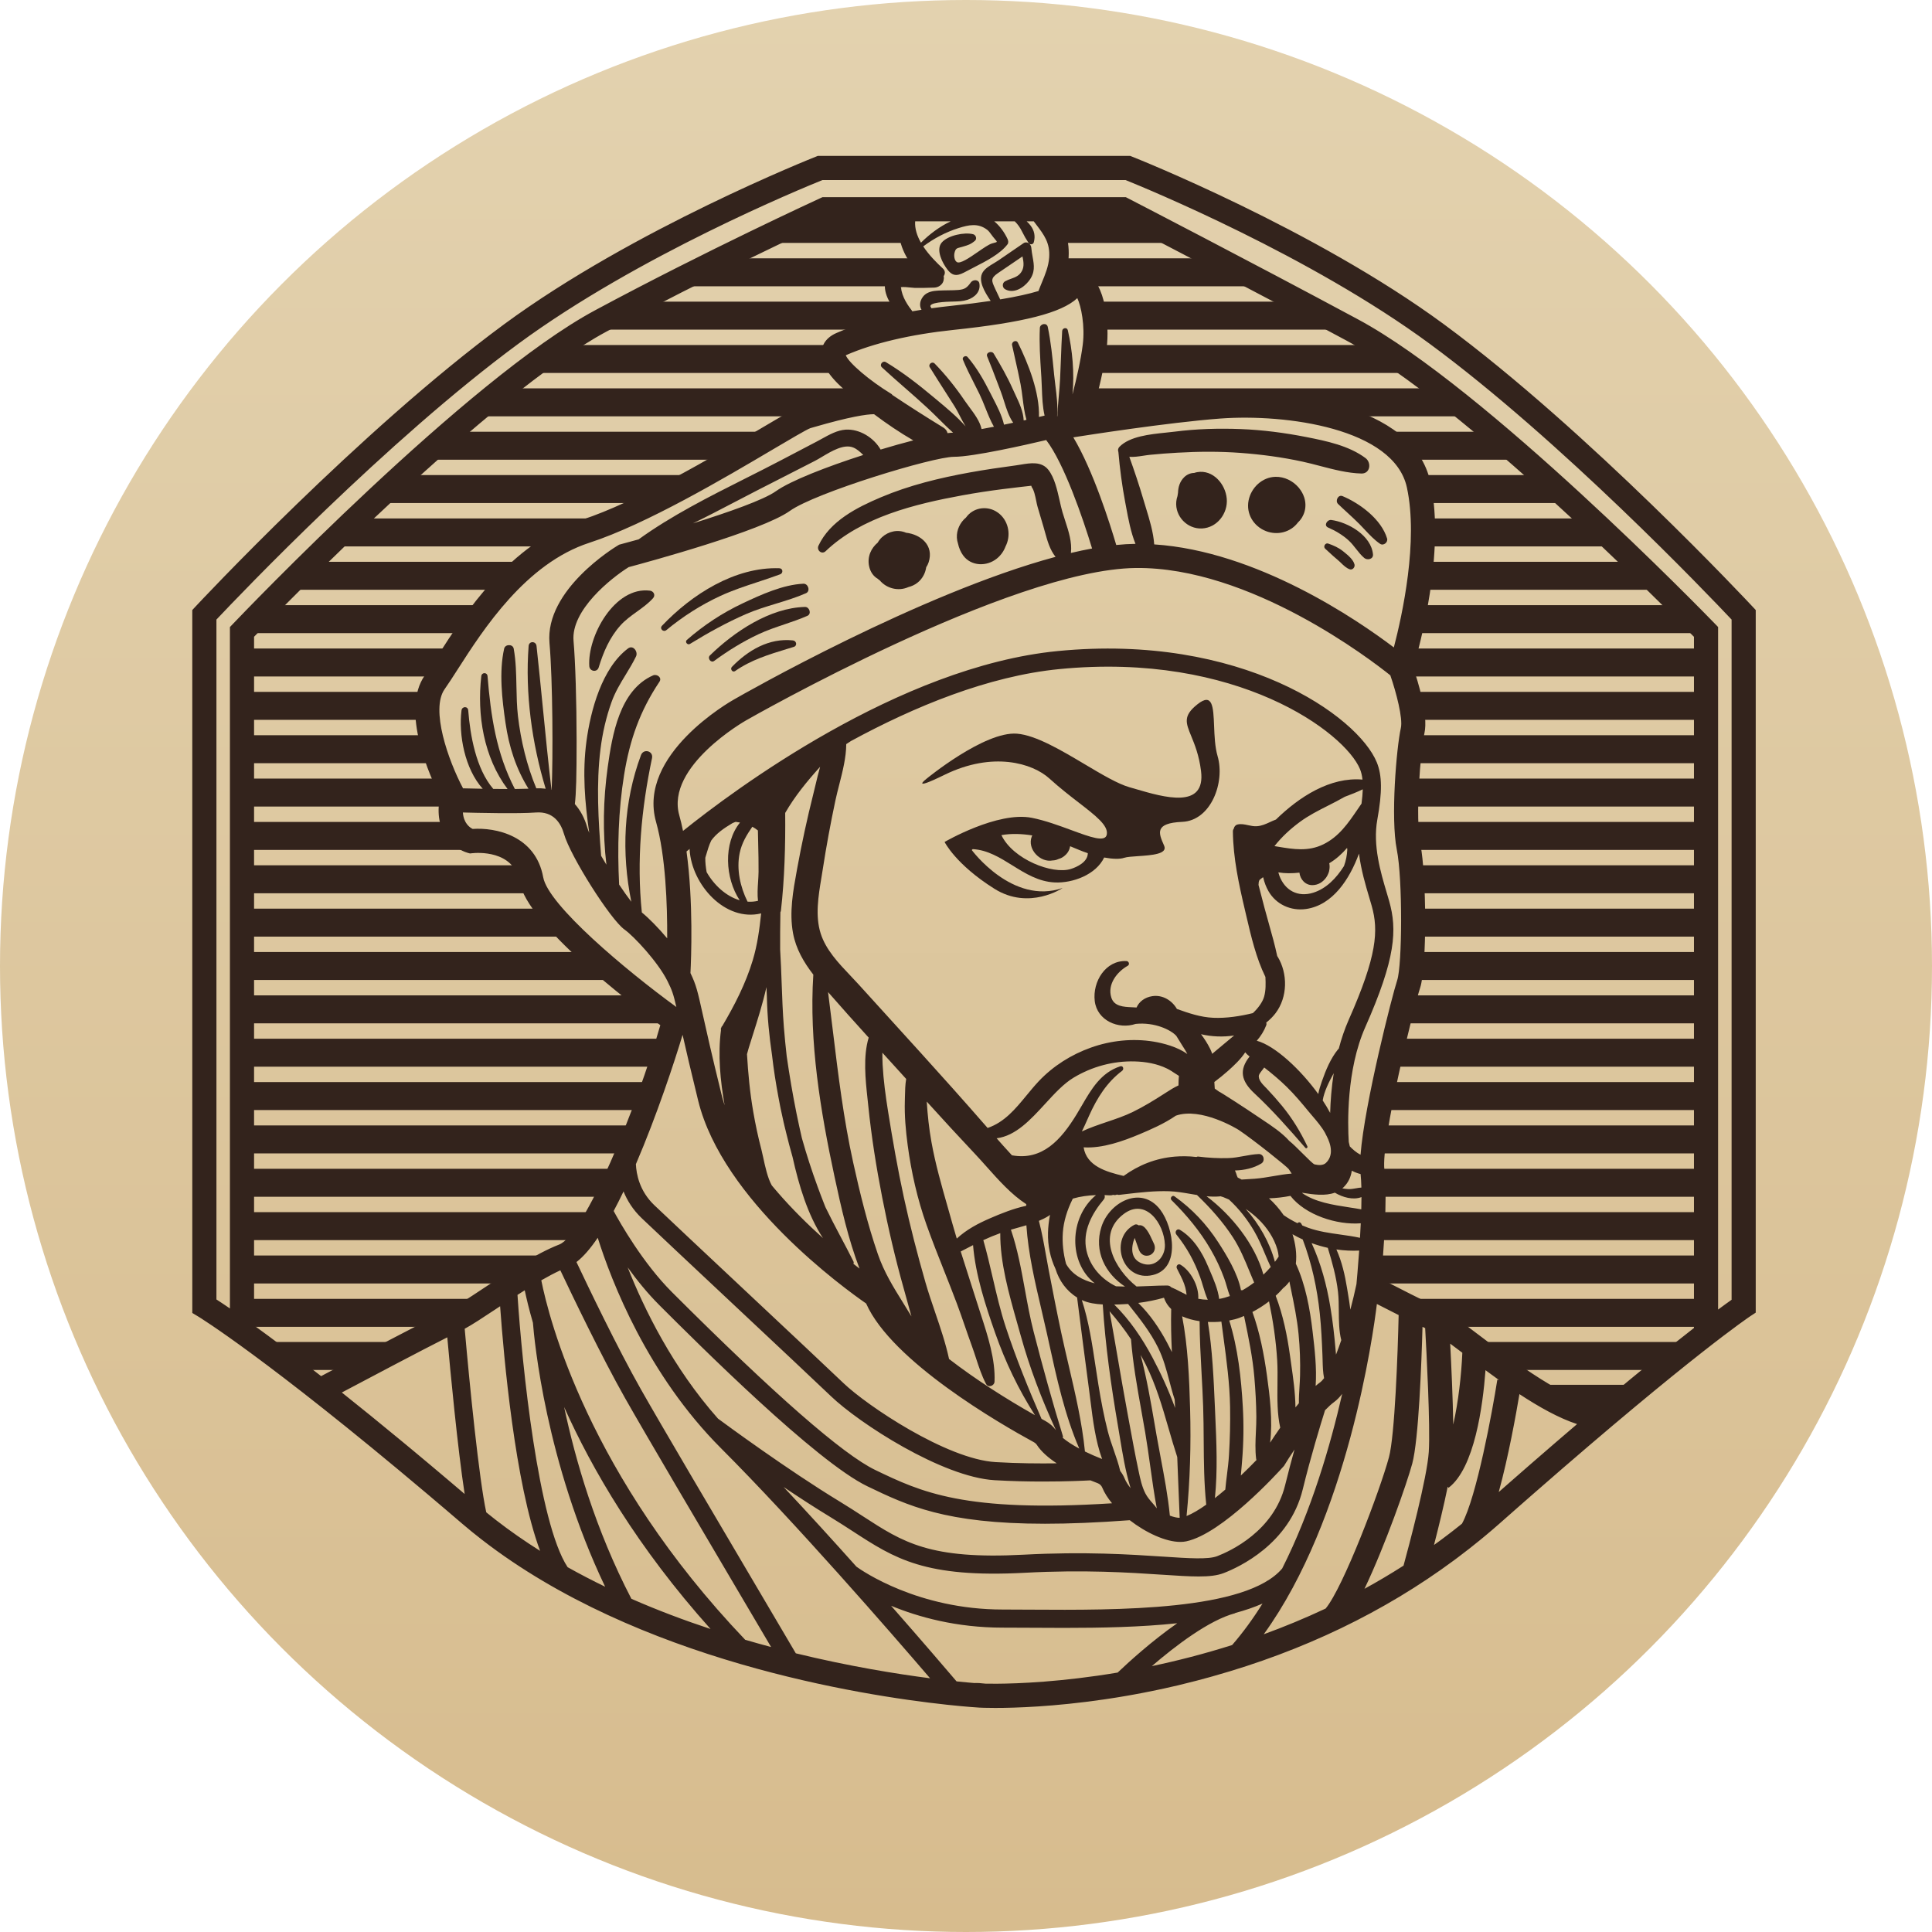 <svg width="100%" height="100%" viewBox="0 0 170 170" fill="none" xmlns="http://www.w3.org/2000/svg">
<circle cx="85" cy="85" r="85" fill="url(#paint0_linear_4600_89142)"/>
<path d="M70.346 18.914H101.341L102.901 21.375H68.509L70.346 18.914Z" fill="#33231C"/>
<path d="M107.848 22.729H61.847L60.076 25.19H110.227L107.848 22.729Z" fill="#33231C"/>
<path d="M55.163 26.544H116.247L117.627 29.005H52.906L55.163 26.544Z" fill="#33231C"/>
<path d="M123.019 30.359H48.391L46.576 32.819H123.019V30.359Z" fill="#33231C"/>
<path d="M43.212 34.174H128.198V36.635H41.928L43.212 34.174Z" fill="#33231C"/>
<path d="M132.801 37.989H38.609L37.546 40.45H132.801V37.989Z" fill="#33231C"/>
<path d="M34.359 41.804H137.051V44.265H33.208L34.359 41.804Z" fill="#33231C"/>
<path d="M141.167 45.619H30.243V48.08H141.167V45.619Z" fill="#33231C"/>
<path d="M26.171 49.434H145.239V51.895H26.171V49.434Z" fill="#33231C"/>
<path d="M148.072 53.249H23.161L21.567 55.71H149.843L148.072 53.249Z" fill="#33231C"/>
<path d="M21.567 57.064H149.843V59.525H21.567V57.064Z" fill="#33231C"/>
<path d="M149.843 60.879H21.567V63.34H149.843V60.879Z" fill="#33231C"/>
<path d="M21.567 64.694H149.843V67.155H21.567V64.694Z" fill="#33231C"/>
<path d="M149.843 68.509H21.567V70.97H149.843V68.509Z" fill="#33231C"/>
<path d="M21.567 72.324H149.843V74.785H21.567V72.324Z" fill="#33231C"/>
<path d="M149.843 76.139H21.567V78.6H149.843V76.139Z" fill="#33231C"/>
<path d="M21.567 79.954H149.843V82.415H21.567V79.954Z" fill="#33231C"/>
<path d="M149.843 83.769H21.567V86.23H149.843V83.769Z" fill="#33231C"/>
<path d="M21.567 87.584H149.843V90.045H21.567V87.584Z" fill="#33231C"/>
<path d="M149.843 91.399H21.567V93.86H149.843V91.399Z" fill="#33231C"/>
<path d="M21.567 95.214H149.843V97.675H21.567V95.214Z" fill="#33231C"/>
<path d="M149.843 99.029H21.567V101.49H149.843V99.029Z" fill="#33231C"/>
<path d="M21.567 102.844H149.843V105.305H21.567V102.844Z" fill="#33231C"/>
<path d="M149.843 106.659H21.567V109.12H149.843V106.659Z" fill="#33231C"/>
<path d="M21.567 110.474H149.843V112.935H21.567V110.474Z" fill="#33231C"/>
<path d="M21.567 114.289H149.843V116.75H21.567V114.289Z" fill="#33231C"/>
<path d="M24.688 120.544H146.722L148.338 118.083H23.659L24.688 120.544Z" fill="#33231C"/>
<path d="M142.551 124.311H31.019L30.079 121.85H144.028L142.551 124.311Z" fill="#33231C"/>
<path d="M28.34 122.647L40.73 115.831L50.122 110.323L54.809 102.957L59.511 90.046L50.122 82.001L46.399 76.568L43.566 74.196H40.73L39.406 69.857L37.281 61.585L43.3 52.754L50.122 47.544L69.505 37.627L76.429 35.236L73.754 31.694L73.931 30.189L80.2 28.506L78.623 25.319L79.252 24.345H81.824L80.2 21.354V18.412H91.917L92.985 21.354L92.328 26.232L94.912 25.142L96.417 27.393L95.336 37.361L107.319 35.679L118.551 36.751L124.151 40.637L125.277 46.503L123.301 59.027L124.151 63.925L123.301 72.09L124.151 83.228L123.301 89.957L121.11 100.052L120.585 112.92L130.588 118.659L140.68 125.349L127.605 136.462L110.355 145.653L90.574 149.283L74.469 147.674L57.74 142.908L42.592 134.673L28.34 122.647Z" fill="url(#paint1_linear_4600_89142)"/>
<path d="M84.749 48.874C85.452 49.837 86.827 49.867 87.716 49.148C88.068 48.863 88.33 48.49 88.48 48.08C88.531 47.979 88.577 47.874 88.614 47.766C88.966 46.742 88.59 45.554 87.635 44.995C86.743 44.474 85.597 44.697 85.002 45.536C84.481 45.969 84.159 46.634 84.198 47.326C84.208 47.501 84.243 47.669 84.296 47.831C84.377 48.216 84.537 48.584 84.749 48.874Z" fill="#33231C"/>
<path d="M77.412 51.069C77.349 51.028 77.291 50.981 77.238 50.93C76.861 50.713 76.579 50.335 76.47 49.803C76.303 48.981 76.655 48.222 77.234 47.745C77.33 47.573 77.45 47.415 77.599 47.279C78.185 46.74 79.012 46.569 79.724 46.876C81.024 47.023 82.196 47.99 81.712 49.478C81.662 49.632 81.586 49.778 81.498 49.917C81.464 50.144 81.397 50.371 81.287 50.59C80.992 51.173 80.492 51.52 79.935 51.657C79.055 52.051 78.013 51.786 77.412 51.069Z" fill="#33231C"/>
<path d="M58.635 55.443C60.076 54.25 61.693 53.218 63.392 52.434C64.456 51.943 65.57 51.576 66.685 51.209L66.685 51.209L66.685 51.209C67.344 50.992 68.003 50.776 68.651 50.533C68.931 50.429 68.898 50.013 68.579 50.001C64.664 49.866 60.853 52.319 58.252 55.059C58.008 55.317 58.37 55.662 58.635 55.443Z" fill="#33231C"/>
<path d="M60.707 56.662C60.492 56.794 60.242 56.478 60.435 56.31C61.926 55.009 63.559 53.932 65.352 53.087C66.963 52.327 68.901 51.443 70.694 51.362C71.117 51.343 71.332 52.017 70.92 52.198C70.069 52.572 69.175 52.844 68.278 53.118C67.39 53.389 66.499 53.661 65.646 54.032C63.936 54.776 62.296 55.686 60.707 56.662Z" fill="#33231C"/>
<path d="M70.831 53.405C67.738 53.486 64.603 55.583 62.465 57.674C62.222 57.911 62.55 58.37 62.838 58.158C64.067 57.252 65.38 56.442 66.764 55.796C67.496 55.455 68.257 55.198 69.017 54.941C69.7 54.71 70.383 54.479 71.043 54.188C71.434 54.016 71.225 53.395 70.831 53.405Z" fill="#33231C"/>
<path d="M64.399 58.682C65.818 57.221 67.669 56.121 69.772 56.351C70.087 56.385 70.176 56.818 69.849 56.92C69.65 56.981 69.451 57.042 69.252 57.102C67.653 57.59 66.073 58.071 64.682 59.049C64.457 59.206 64.221 58.866 64.399 58.682Z" fill="#33231C"/>
<path d="M51.853 58.615C51.68 55.984 54.078 51.593 57.182 51.972C57.515 52.012 57.705 52.37 57.459 52.641C57.042 53.102 56.541 53.462 56.04 53.823C55.526 54.193 55.011 54.564 54.582 55.045C53.636 56.107 53.092 57.381 52.68 58.727C52.537 59.196 51.883 59.082 51.853 58.615Z" fill="#33231C"/>
<path fill-rule="evenodd" clip-rule="evenodd" d="M105.358 61.977C104.086 62.99 104.335 63.596 104.819 64.773C105.118 65.501 105.507 66.448 105.681 67.843C106.106 71.238 102.423 70.158 99.928 69.427C99.739 69.372 99.556 69.318 99.382 69.269C98.354 68.976 96.953 68.143 95.462 67.256C93.392 66.025 91.149 64.692 89.49 64.558C86.635 64.327 81.547 68.507 81.547 68.507C81.547 68.507 79.969 69.717 83.116 68.175C87.365 66.095 90.86 67.156 92.344 68.507C93.24 69.322 94.134 70.014 94.916 70.618C96.429 71.788 97.522 72.633 97.391 73.42C97.269 74.149 95.957 73.665 94.268 73.043C93.192 72.646 91.964 72.193 90.793 71.961C87.78 71.363 83.116 74.086 83.116 74.086C83.116 74.086 84.083 76.057 87.498 78.203C90.562 80.129 93.503 78.137 93.503 78.137C89.091 79.664 85.506 74.795 85.506 74.795C85.522 74.779 85.538 74.764 85.554 74.75C85.56 74.744 85.566 74.739 85.572 74.734C85.578 74.728 85.585 74.722 85.591 74.716C86.9 74.788 87.99 75.467 89.094 76.154C90.233 76.863 91.386 77.581 92.807 77.647C94.404 77.722 96.437 76.961 97.158 75.454C97.874 75.586 98.519 75.613 98.917 75.48C99.161 75.399 99.627 75.368 100.145 75.333C101.321 75.253 102.759 75.156 102.436 74.418L102.406 74.349C101.953 73.315 101.562 72.423 104.03 72.316C106.553 72.206 107.814 68.84 107.137 66.53C106.905 65.737 106.865 64.757 106.83 63.88C106.762 62.205 106.709 60.902 105.358 61.977ZM94.234 76.459C92.61 76.975 89.124 75.613 88.116 73.483C89.008 73.325 89.944 73.369 90.835 73.511C90.832 73.516 90.829 73.521 90.826 73.527L90.825 73.529C90.812 73.554 90.798 73.58 90.787 73.609C90.356 74.701 91.526 75.931 92.625 75.711C92.79 75.707 92.955 75.672 93.108 75.598C93.275 75.551 93.433 75.481 93.567 75.385C93.893 75.152 94.1 74.857 94.162 74.462C94.468 74.582 94.723 74.691 94.914 74.771L94.971 74.795C95.209 74.896 95.462 74.987 95.718 75.073C95.719 75.862 94.738 76.298 94.234 76.459Z" fill="#33231C"/>
<path d="M105.077 41.614C105.161 41.587 105.248 41.562 105.339 41.546C106.732 41.301 107.836 42.595 107.945 43.887C108.054 45.177 107.094 46.441 105.759 46.501C104.466 46.56 103.384 45.427 103.502 44.144C103.518 43.973 103.555 43.807 103.609 43.65C103.62 43.55 103.635 43.45 103.656 43.352C103.67 42.853 103.819 42.365 104.19 41.997C104.445 41.744 104.761 41.619 105.077 41.614Z" fill="#33231C"/>
<path d="M114.309 42.949C114.302 42.941 114.296 42.933 114.289 42.925C114.279 42.911 114.268 42.898 114.257 42.886C113.757 42.307 113.013 41.94 112.237 41.956C111.065 41.98 110.095 42.902 109.867 44.026C109.63 45.196 110.294 46.303 111.388 46.731C112.401 47.127 113.562 46.841 114.213 45.967C114.786 45.428 115.03 44.586 114.755 43.755C114.66 43.47 114.513 43.207 114.328 42.974C114.322 42.965 114.315 42.957 114.309 42.949Z" fill="#33231C"/>
<path d="M117.736 44.342C117.462 44.076 117.744 43.491 118.136 43.656C119.684 44.306 121.542 45.698 122.051 47.376C122.154 47.715 121.739 48.058 121.434 47.851C120.933 47.511 120.508 47.056 120.088 46.608L120.088 46.608C119.937 46.446 119.787 46.286 119.635 46.132C119.287 45.78 118.923 45.446 118.559 45.112L118.558 45.111L118.557 45.109C118.281 44.856 118.005 44.603 117.736 44.342Z" fill="#33231C"/>
<path d="M117.146 45.754C116.784 45.705 116.447 46.24 116.865 46.42C117.506 46.697 118.154 47.081 118.669 47.554C118.909 47.773 119.114 48.033 119.318 48.293C119.546 48.583 119.773 48.872 120.047 49.1C120.312 49.322 120.851 49.207 120.812 48.783C120.657 47.114 118.63 45.958 117.146 45.754Z" fill="#33231C"/>
<path d="M116.868 47.828C117.35 47.993 117.809 48.201 118.206 48.527C118.228 48.545 118.251 48.563 118.274 48.582C118.622 48.866 119.075 49.237 119.185 49.667C119.245 49.906 119.017 50.185 118.76 50.092C118.467 49.987 118.228 49.757 117.994 49.531C117.89 49.432 117.788 49.333 117.683 49.247C117.424 49.035 117.179 48.809 116.934 48.582L116.934 48.582C116.824 48.481 116.715 48.38 116.604 48.28C116.407 48.102 116.613 47.741 116.868 47.828Z" fill="#33231C"/>
<path fill-rule="evenodd" clip-rule="evenodd" d="M127.057 28.537C139.739 37.873 154.063 53.219 154.206 53.373L154.49 53.678V115.5L154.011 115.815C153.959 115.85 148.889 119.231 134.953 131.416C134.907 131.456 134.862 131.495 134.817 131.535C134.648 131.683 134.477 131.832 134.305 131.983L134.196 132.078C134.124 132.142 134.051 132.206 133.978 132.27C133.93 132.312 133.881 132.355 133.833 132.397C133.743 132.476 133.653 132.555 133.563 132.634C133.407 132.772 133.249 132.911 133.09 133.051L132.96 133.166L132.776 133.327C132.505 133.566 132.232 133.807 131.955 134.052C131.534 134.425 131.109 134.786 130.683 135.141C130.544 135.258 130.404 135.373 130.263 135.488C129.952 135.743 129.639 135.993 129.325 136.239C128.993 136.501 128.656 136.757 128.318 137.011C128.278 137.041 128.239 137.07 128.199 137.1L128.116 137.162C128.059 137.206 128.001 137.248 127.944 137.291C121.785 141.848 114.676 145.267 106.725 147.496C106.705 147.502 106.685 147.508 106.666 147.513C106.623 147.525 106.58 147.537 106.537 147.549L106.429 147.579C106.045 147.686 105.659 147.79 105.271 147.891C104.783 148.018 104.303 148.138 103.832 148.251C103.772 148.266 103.712 148.282 103.651 148.296C103.236 148.395 102.826 148.487 102.42 148.575C102.419 148.576 102.418 148.576 102.417 148.576C102.416 148.576 102.415 148.577 102.414 148.577C101.752 148.721 101.104 148.853 100.469 148.975C100.452 148.978 100.435 148.981 100.419 148.984C100.254 149.016 100.09 149.046 99.926 149.076C99.882 149.084 99.838 149.092 99.794 149.1C99.719 149.114 99.644 149.128 99.57 149.141C99.5 149.153 99.43 149.166 99.361 149.178C99.298 149.189 99.236 149.2 99.173 149.211C99.126 149.219 99.078 149.227 99.031 149.235C98.953 149.249 98.875 149.262 98.797 149.275C98.712 149.289 98.627 149.304 98.542 149.318C98.44 149.334 98.337 149.351 98.236 149.368C98.122 149.386 98.009 149.404 97.897 149.421C97.846 149.429 97.795 149.437 97.744 149.445L97.678 149.455C97.516 149.48 97.356 149.504 97.197 149.527L97.164 149.532C97.153 149.534 97.142 149.535 97.132 149.537C92.753 150.176 89.356 150.284 87.569 150.284C86.734 150.284 86.25 150.26 86.181 150.256C86.075 150.25 85.113 150.193 83.508 150.022L83.48 150.019C83.414 150.012 83.347 150.005 83.279 149.998L83.278 149.998C75.695 149.178 56.103 146.104 42.397 135.476C42.385 135.466 42.372 135.456 42.359 135.446L42.32 135.416C42.084 135.232 41.849 135.046 41.616 134.857C41.565 134.816 41.514 134.775 41.463 134.734C41.194 134.513 40.926 134.29 40.661 134.064C40.189 133.658 39.727 133.264 39.27 132.875C39.244 132.853 39.217 132.83 39.191 132.807L39.123 132.75L39.12 132.747L39.071 132.706C38.606 132.31 38.147 131.921 37.698 131.542L37.688 131.533C23.416 119.481 17.497 115.876 17.435 115.839L16.92 115.529L16.919 53.679L17.204 53.373C17.347 53.219 31.671 37.873 44.353 28.536C55.762 20.136 71.613 13.855 71.772 13.793L71.959 13.72H99.451L99.638 13.793C99.797 13.856 115.648 20.136 127.057 28.537ZM89.931 20.373C89.76 20.027 89.559 19.735 89.29 19.475H87.485C87.981 19.883 88.381 20.444 88.653 21.025C88.719 21.166 88.757 21.359 88.653 21.497C88.014 22.34 86.781 22.972 85.737 23.506L85.737 23.506L85.736 23.507L85.735 23.507C85.497 23.629 85.269 23.746 85.06 23.859C84.371 24.232 83.913 24.416 83.386 23.745C82.945 23.186 82.316 21.992 82.861 21.347C83.4 20.71 84.86 20.41 85.633 20.611C85.869 20.672 85.988 21.019 85.786 21.188C85.407 21.505 85.177 21.572 84.72 21.704L84.653 21.724C84.585 21.744 84.525 21.759 84.471 21.773C84.186 21.846 84.085 21.872 83.989 22.246C83.934 22.459 83.955 22.909 84.195 23.06C84.488 23.243 85.301 22.682 86.051 22.164C86.535 21.831 86.992 21.515 87.267 21.428C87.369 21.396 87.452 21.374 87.518 21.357C87.633 21.327 87.694 21.311 87.705 21.278C87.717 21.242 87.668 21.184 87.565 21.064L87.565 21.064C87.514 21.004 87.451 20.929 87.374 20.834C87.33 20.779 87.285 20.717 87.239 20.653C87.124 20.494 87 20.323 86.862 20.218C86.056 19.603 85.231 19.792 84.35 20.069C83.222 20.424 82.18 20.975 81.237 21.68C81.74 22.442 82.419 23.123 82.979 23.641C83.19 23.837 83.172 24.104 83.035 24.298C83.066 24.432 83.055 24.551 83.023 24.69C82.938 25.057 82.57 25.293 82.212 25.307C81.644 25.329 81.08 25.338 80.511 25.334C80.44 25.333 80.318 25.32 80.174 25.305C79.872 25.272 79.474 25.23 79.253 25.272C79.29 25.293 79.298 25.37 79.305 25.45C79.309 25.494 79.313 25.538 79.323 25.576C79.373 25.79 79.443 26.001 79.533 26.201C79.703 26.578 79.945 26.957 80.204 27.28C80.234 27.317 80.257 27.355 80.276 27.394C80.551 27.345 80.821 27.3 81.087 27.257C80.793 26.78 81.042 26.085 81.588 25.792C81.982 25.581 82.451 25.569 82.893 25.557C82.948 25.556 83.002 25.554 83.055 25.552C83.204 25.547 83.354 25.546 83.504 25.544C83.773 25.541 84.042 25.538 84.308 25.516C84.897 25.467 85.092 25.313 85.427 24.848C85.61 24.593 86.111 24.562 86.177 24.946C86.302 25.664 85.773 26.172 85.116 26.385C84.726 26.511 84.308 26.523 83.898 26.534C83.834 26.535 83.77 26.537 83.707 26.54C83.7 26.54 83.69 26.54 83.675 26.54C83.388 26.548 81.547 26.596 81.914 27.045C81.931 27.067 81.942 27.089 81.953 27.111L81.957 27.118L81.96 27.126C82.558 27.042 83.124 26.974 83.646 26.919C84.993 26.777 86.159 26.629 87.171 26.477C86.644 25.7 86.02 24.674 86.48 23.947C86.686 23.62 87.089 23.379 87.458 23.159C87.593 23.078 87.724 23 87.838 22.922L90.059 21.4C90.368 21.188 90.721 21.477 90.746 21.794C90.769 22.081 90.817 22.347 90.862 22.6C90.996 23.35 91.11 23.99 90.514 24.744C90.032 25.354 89.17 25.867 88.435 25.448C88.176 25.3 88.172 24.901 88.435 24.755C88.612 24.656 88.793 24.59 88.97 24.527C89.346 24.391 89.697 24.264 89.924 23.84C90.134 23.447 90.064 23.005 89.97 22.563C89.266 23.041 88.563 23.52 87.859 23.999L87.818 24.027C87.145 24.485 87.25 24.716 87.534 25.336C87.554 25.381 87.576 25.428 87.598 25.478C87.729 25.769 87.868 26.058 88.009 26.345C89.477 26.101 90.569 25.851 91.378 25.607C91.472 25.351 91.576 25.099 91.681 24.846L91.681 24.846L91.681 24.846C91.971 24.144 92.262 23.441 92.318 22.665C92.411 21.379 91.86 20.656 91.2 19.789C91.122 19.687 91.042 19.582 90.962 19.475H90.339C90.466 19.593 90.586 19.718 90.689 19.857C91.017 20.298 91.112 20.787 90.966 21.317C90.907 21.534 90.623 21.554 90.506 21.377C90.287 21.046 90.109 20.734 89.931 20.373ZM140.812 123.575C144.465 120.493 147.156 118.329 149.054 116.851H149.055V56.034C146.528 53.458 128.705 35.463 118.489 29.974C109.507 25.148 100.121 20.287 98.549 19.474H93.166C94.158 20.627 94.228 22.556 93.764 24.28C94.551 23.674 95.299 23.928 95.532 24.034C97.317 24.843 97.618 28.701 97.382 30.586C97.159 32.369 96.61 34.584 96.21 36.059C98.765 35.676 103.743 34.966 107.227 34.708C113.005 34.279 124.337 35.347 125.872 42.449C127.194 48.565 124.895 56.944 124.358 58.764C124.752 59.906 125.696 62.907 125.339 64.51C124.996 66.056 124.506 71.923 124.99 74.342C125.514 76.961 125.581 85.052 124.956 86.929C124.412 88.563 121.496 100.373 121.816 102.931C122.117 105.341 121.701 110.612 121.531 112.543C122.748 113.172 125.423 114.544 126.867 115.2C127.505 115.49 128.472 116.213 130.126 117.467C133.117 119.734 138.054 123.468 140.812 123.575ZM134.377 129.099L134.74 128.782C134.793 128.737 134.845 128.692 134.897 128.646C136.28 127.444 137.571 126.331 138.77 125.308C137.172 124.787 135.42 123.804 133.698 122.671C133.399 124.449 132.727 128.193 131.876 131.29C131.903 131.265 131.93 131.242 131.957 131.218L132.093 131.098C132.27 130.944 132.445 130.79 132.618 130.637C132.724 130.544 132.829 130.452 132.934 130.361L133.136 130.183C133.188 130.138 133.239 130.093 133.29 130.049C133.537 129.832 133.783 129.618 134.025 129.406C134.143 129.303 134.261 129.2 134.377 129.099ZM127.708 134.807C127.748 134.777 127.788 134.746 127.828 134.715C128.039 134.55 128.25 134.383 128.46 134.216L128.547 134.146C128.579 134.121 128.611 134.095 128.643 134.069C129.932 131.713 131.318 124.173 131.751 121.405L131.892 121.427C131.492 121.141 131.098 120.853 130.712 120.566C130.477 123.721 129.744 129.185 127.459 130.915L127.386 130.818C127.044 132.501 126.574 134.417 126.18 135.945C126.332 135.836 126.483 135.728 126.634 135.617L126.765 135.52C126.806 135.49 126.848 135.459 126.89 135.428C127.109 135.265 127.328 135.099 127.547 134.931C127.6 134.89 127.654 134.849 127.708 134.807ZM85.727 148.093C85.996 148.081 86.313 148.098 86.712 148.147C86.949 148.152 87.282 148.156 87.707 148.154C89.594 148.142 93.437 147.996 98.344 147.172C99.292 146.27 101.333 144.404 103.588 142.831C100.371 143.176 96.871 143.241 93.618 143.241C92.627 143.241 91.659 143.235 90.729 143.229L90.725 143.229L90.496 143.228C89.707 143.223 88.948 143.219 88.228 143.219C84.135 143.219 80.791 142.278 78.409 141.295C81.131 144.392 83.27 146.892 84.169 147.947C84.838 148.017 85.366 148.064 85.727 148.093ZM42.917 133.177C43.14 133.357 43.364 133.537 43.59 133.713C43.596 133.717 43.602 133.722 43.608 133.726L43.618 133.734C43.622 133.738 43.627 133.741 43.631 133.745C44.879 134.714 46.182 135.618 47.524 136.463C45.311 130.534 44.323 119.372 44.006 114.938C43.874 115.026 43.745 115.112 43.617 115.196C42.497 115.939 41.573 116.549 40.89 116.92C41.322 121.85 42.154 130.185 42.786 133.071C42.788 133.073 42.791 133.074 42.792 133.076L42.795 133.079C42.806 133.088 42.818 133.096 42.828 133.105C42.839 133.114 42.85 133.123 42.861 133.131C42.871 133.139 42.88 133.146 42.889 133.154C42.899 133.161 42.908 133.169 42.917 133.177ZM39.61 130.375C39.923 130.641 40.242 130.911 40.563 131.185C40.62 131.233 40.677 131.282 40.733 131.33L40.883 131.457L40.883 131.458L40.885 131.459L40.885 131.46C40.264 127.416 39.624 120.637 39.358 117.674C37.096 118.815 32.439 121.276 30.078 122.528C31.657 123.784 33.416 125.21 35.364 126.821L35.368 126.825L35.369 126.825L35.428 126.874L35.458 126.899C35.69 127.09 35.923 127.283 36.16 127.48L36.229 127.538C36.281 127.581 36.333 127.625 36.386 127.668C36.718 127.945 37.056 128.227 37.399 128.514C37.555 128.645 37.712 128.777 37.871 128.909L37.981 129.002C38.126 129.124 38.272 129.246 38.419 129.37C38.748 129.647 39.081 129.928 39.42 130.215C39.436 130.228 39.452 130.242 39.468 130.255L39.518 130.298L39.521 130.301C39.551 130.326 39.58 130.351 39.61 130.375ZM94.794 26.233C93.397 27.534 90.083 28.378 83.868 29.032C80.119 29.427 76.86 30.194 74.445 31.25C74.439 31.253 74.434 31.255 74.429 31.257L74.42 31.261C74.701 31.945 76.495 33.478 78.404 34.644C78.438 34.664 78.471 34.684 78.503 34.706L78.486 34.733C79.973 35.728 81.483 36.688 83.01 37.624C83.219 37.752 83.332 37.927 83.375 38.112C83.563 38.088 83.724 38.075 83.86 38.072C83.441 37.693 83.037 37.292 82.635 36.893C82.295 36.556 81.957 36.22 81.612 35.901C80.951 35.289 80.274 34.696 79.596 34.102L79.595 34.102C78.924 33.514 78.252 32.926 77.597 32.32C77.353 32.094 77.67 31.698 77.948 31.865C79.462 32.775 80.832 33.848 82.186 34.981C82.284 35.063 82.384 35.146 82.484 35.23L82.488 35.233L82.49 35.235C83.337 35.94 84.225 36.68 84.966 37.518C84.777 37.218 84.609 36.89 84.448 36.577C84.299 36.287 84.157 36.01 84.011 35.78C83.751 35.368 83.489 34.958 83.227 34.548L83.226 34.548L83.226 34.547L83.224 34.544L83.224 34.544L83.223 34.543L83.223 34.542L83.222 34.541C82.749 33.801 82.275 33.061 81.813 32.313C81.65 32.049 82.026 31.766 82.238 31.985C83.218 32.993 84.104 34.1 84.892 35.265C85.011 35.441 85.148 35.626 85.29 35.817C85.733 36.411 86.224 37.071 86.371 37.754C86.72 37.691 87.085 37.622 87.457 37.549C87.16 37.027 86.931 36.453 86.703 35.883L86.703 35.883C86.537 35.467 86.371 35.053 86.181 34.663C86.03 34.354 85.874 34.047 85.719 33.74C85.369 33.051 85.019 32.361 84.726 31.645C84.634 31.42 84.979 31.233 85.132 31.409C85.963 32.367 86.579 33.474 87.15 34.601C87.218 34.736 87.288 34.873 87.359 35.01C87.748 35.763 88.154 36.548 88.345 37.368C88.616 37.312 88.886 37.255 89.152 37.197C88.773 36.654 88.559 35.974 88.35 35.312C88.258 35.018 88.166 34.729 88.062 34.456C87.974 34.223 87.886 33.99 87.798 33.757L87.797 33.756L87.797 33.756L87.797 33.756L87.797 33.756L87.797 33.755L87.797 33.755C87.494 32.955 87.192 32.154 86.863 31.364C86.72 31.021 87.266 30.823 87.443 31.119C88.05 32.133 88.637 33.156 89.117 34.237C89.19 34.4 89.267 34.566 89.346 34.733C89.685 35.456 90.042 36.216 90.076 36.995C90.135 36.982 90.192 36.969 90.25 36.956L90.32 36.94C90.146 36.329 90.065 35.686 89.984 35.045L89.984 35.045L89.984 35.045C89.932 34.628 89.879 34.212 89.802 33.805C89.661 33.072 89.497 32.345 89.332 31.617C89.238 31.201 89.144 30.786 89.055 30.369C88.991 30.072 89.42 29.856 89.567 30.153C90.484 32.005 91.487 34.534 91.419 36.688C91.599 36.646 91.765 36.606 91.916 36.57C91.734 35.783 91.704 34.946 91.674 34.127L91.674 34.126C91.663 33.815 91.652 33.506 91.632 33.205C91.625 33.095 91.618 32.985 91.611 32.875C91.524 31.536 91.438 30.206 91.498 28.862C91.515 28.477 92.11 28.362 92.195 28.768C92.473 30.1 92.604 31.44 92.737 32.791L92.752 32.949C92.783 33.266 92.823 33.587 92.864 33.91L92.864 33.911L92.864 33.911V33.912C92.977 34.812 93.092 35.73 93.017 36.62L93.037 36.64C93.06 36.055 93.111 35.471 93.162 34.888C93.208 34.371 93.254 33.855 93.279 33.34C93.308 32.75 93.33 32.16 93.353 31.57V31.569C93.383 30.753 93.414 29.938 93.463 29.122C93.48 28.849 93.891 28.767 93.958 29.056C94.365 30.809 94.55 32.802 94.369 34.706C94.716 33.364 95.104 31.683 95.274 30.323C95.481 28.67 95.134 26.947 94.794 26.233ZM122.941 86.257C123.38 84.941 123.432 77.384 122.907 74.759C122.354 71.994 122.873 65.816 123.265 64.049C123.452 63.21 122.862 60.938 122.338 59.425C120.691 58.103 109.996 49.855 99.926 49.979C88.913 50.107 65.882 63.253 65.651 63.386C65.57 63.431 58.555 67.429 59.771 71.739C59.894 72.176 60.003 72.638 60.1 73.113C64.494 69.58 79.085 58.656 93.064 57.288C109.213 55.708 119.474 63.005 121.145 67.075C121.618 68.23 121.632 69.693 121.192 72.125C120.781 74.392 121.494 76.787 122.015 78.536C122.095 78.804 122.17 79.057 122.237 79.293C122.946 81.805 122.821 84.315 120.134 90.378C118.463 94.149 118.582 98.893 118.679 100.482C118.711 100.61 118.741 100.74 118.771 100.871C119.001 101.114 119.346 101.42 119.716 101.609C120.066 97.12 122.517 87.528 122.941 86.257ZM127.605 118.229C127.706 120.175 127.84 123.08 127.873 125.35C128.323 123.358 128.59 120.98 128.673 119.032C128.302 118.751 127.941 118.478 127.605 118.229ZM125.721 127.745C125.865 125.479 125.519 118.928 125.403 116.863C125.326 116.826 125.248 116.789 125.168 116.751C125.081 119.927 124.833 126.687 124.266 128.786C123.806 130.489 121.88 136.011 120.063 139.801C121.209 139.173 122.356 138.494 123.499 137.764C123.941 136.144 125.576 130.042 125.721 127.745ZM116.644 141.539C118.193 139.689 121.434 131.126 122.215 128.232C122.731 126.322 122.993 119.092 123.069 115.715C122.374 115.365 121.7 115.02 121.154 114.74C120.815 117.529 118.58 133.607 111.2 143.802C112.989 143.15 114.812 142.4 116.644 141.539ZM73.075 133.495C71.727 132.677 70.305 131.753 68.949 130.842C71.113 133.145 73.316 135.567 75.361 137.856C75.872 138.226 80.777 141.625 88.228 141.625C89.017 141.625 89.852 141.63 90.722 141.636C98.271 141.682 109.655 141.751 112.82 138.017C115.388 132.938 117.059 127.215 118.102 122.648C117.878 122.937 117.646 123.18 117.406 123.356C117.151 123.542 116.877 123.796 116.593 124.089C116.189 125.372 115.335 128.171 114.63 131.055C113.458 135.851 109.015 137.902 107.68 138.416C107.106 138.637 106.395 138.716 105.472 138.716C104.602 138.716 103.544 138.646 102.233 138.559L102.225 138.559C99.364 138.37 95.448 138.111 90.174 138.391C81.381 138.859 78.731 137.138 75.065 134.757L75.064 134.756L75.063 134.756L75.062 134.755C74.438 134.35 73.792 133.931 73.075 133.495ZM57.372 66.715C56.427 71.189 56.008 75.726 56.477 80.288C57.084 80.784 57.914 81.619 58.707 82.566C58.723 79.641 58.576 75.331 57.726 72.316C56.057 66.397 64.254 61.733 64.604 61.537C65.389 61.086 80.948 52.207 92.879 48.998C92.379 48.374 92.162 47.589 91.946 46.81C91.901 46.647 91.856 46.485 91.809 46.324L91.532 45.388C91.454 45.124 91.376 44.861 91.298 44.596C91.255 44.449 91.217 44.263 91.177 44.066C91.088 43.632 90.988 43.141 90.788 42.869C90.784 42.857 90.78 42.846 90.776 42.836C90.772 42.824 90.768 42.813 90.764 42.802C90.757 42.78 90.75 42.76 90.744 42.742C90.441 42.775 90.138 42.809 89.836 42.844C89.285 42.907 88.734 42.972 88.185 43.044C87.011 43.195 85.839 43.372 84.674 43.586C80.505 44.35 75.794 45.497 72.65 48.499C72.304 48.829 71.832 48.413 72.02 48.012C73.038 45.843 75.403 44.651 77.5 43.762C80.008 42.7 82.673 42.053 85.347 41.569C86.68 41.328 88.021 41.133 89.364 40.953C89.508 40.934 89.658 40.909 89.81 40.884L89.811 40.884C90.685 40.738 91.655 40.577 92.255 41.351C92.785 42.035 93.021 43.085 93.237 44.04C93.318 44.403 93.397 44.751 93.487 45.061C93.559 45.307 93.64 45.557 93.723 45.811L93.724 45.812L93.724 45.813L93.724 45.813C94.027 46.741 94.343 47.709 94.231 48.656C94.866 48.506 95.488 48.374 96.094 48.263C95.292 45.606 93.62 40.749 92.056 38.721C90.294 39.137 85.652 40.195 83.934 40.195C82.1 40.195 71.76 43.342 69.502 44.955C67.025 46.725 57.064 49.436 55.32 49.902C53.779 50.864 50.231 53.683 50.467 56.395C50.628 58.246 50.734 61.704 50.737 65.204C50.739 68.255 50.694 69.862 50.582 70.75C51.063 71.292 51.436 71.978 51.67 72.797C51.71 72.938 51.771 73.103 51.849 73.287C51.462 70.614 51.235 67.965 51.604 65.218C51.968 62.514 52.962 58.784 55.262 57.057C55.714 56.718 56.163 57.35 55.965 57.76C55.692 58.324 55.373 58.847 55.055 59.369C54.59 60.132 54.127 60.892 53.811 61.775C53.334 63.107 53.013 64.511 52.838 65.914C52.455 68.983 52.648 72.216 52.895 75.306C53.044 75.562 53.199 75.823 53.359 76.085C53.022 73.237 53.074 70.384 53.474 67.498C53.867 64.669 54.519 60.726 57.462 59.429C57.8 59.281 58.278 59.613 58.025 59.991C56.307 62.559 55.413 65.108 54.919 68.157C54.405 71.332 54.316 74.616 54.478 77.836C54.871 78.423 55.244 78.949 55.551 79.347C54.675 75.047 54.857 70.591 56.4 66.447C56.625 65.841 57.507 66.073 57.372 66.715ZM64.626 44.188C63.42 44.819 62.206 45.454 60.976 46.05C64.084 45.08 67.209 43.982 68.267 43.226C69.556 42.305 72.752 41.067 75.958 40.035C75.691 39.771 75.421 39.52 75.089 39.382C74.269 39.041 73.191 39.684 72.334 40.195C72.104 40.332 71.889 40.46 71.7 40.557L66.605 43.161C65.948 43.497 65.29 43.841 64.629 44.187L64.626 44.188ZM60.687 74.695C60.584 74.778 60.492 74.853 60.408 74.923C61.019 79.352 60.818 84.372 60.754 85.621C61.263 86.677 61.381 87.206 61.823 89.195L61.825 89.204L61.825 89.204C62.137 90.609 62.608 92.731 63.498 96.344C63.573 96.65 63.662 96.955 63.761 97.258C63.38 95.087 63.155 92.799 63.442 90.633C63.421 90.578 63.419 90.515 63.455 90.455C63.46 90.448 63.464 90.44 63.468 90.433C63.468 90.431 63.468 90.429 63.469 90.427C63.479 90.356 63.512 90.311 63.554 90.286C64.641 88.446 65.614 86.553 66.234 84.499C66.648 83.13 66.826 81.757 66.975 80.371C63.808 81.14 60.867 77.849 60.681 74.767C60.68 74.749 60.682 74.733 60.684 74.717C60.685 74.71 60.686 74.703 60.687 74.695ZM119.791 104.495C119.78 104.049 119.757 103.646 119.72 103.306C119.446 103.241 119.187 103.137 118.948 103.011C118.868 103.544 118.657 104.044 118.224 104.467C118.195 104.496 118.165 104.521 118.135 104.546L118.127 104.553L118.113 104.564C118.28 104.596 118.451 104.62 118.629 104.629C118.866 104.641 119.092 104.601 119.317 104.561C119.475 104.532 119.632 104.504 119.791 104.495ZM98 127.592C98.212 128.203 98.424 128.813 98.568 129.431C98.725 129.633 98.858 129.854 98.957 130.093C99.075 130.382 99.262 130.668 99.486 130.946C99.465 130.88 99.445 130.814 99.426 130.75C99.019 129.379 98.779 127.925 98.543 126.498C98.49 126.173 98.436 125.85 98.381 125.529C97.769 121.961 97.261 118.391 97.033 114.78C96.401 114.75 95.771 114.658 95.219 114.406C95.217 114.405 95.215 114.404 95.214 114.403C95.21 114.401 95.207 114.4 95.204 114.398C95.202 114.397 95.199 114.395 95.197 114.394C95.194 114.393 95.192 114.391 95.19 114.39C95.802 116.255 96.097 118.221 96.39 120.169L96.391 120.174L96.391 120.175L96.391 120.176C96.475 120.734 96.559 121.291 96.65 121.844C96.877 123.227 97.134 124.605 97.483 125.963C97.623 126.51 97.811 127.051 98 127.592ZM90.946 117.16C91.741 120.246 92.591 123.329 93.529 126.375C93.544 126.426 93.532 126.471 93.505 126.508C93.864 126.815 94.362 127.14 94.967 127.465C93.69 124.513 92.978 121.255 92.291 118.113C92.236 117.862 92.181 117.612 92.126 117.362C91.974 116.672 91.81 115.97 91.643 115.26C91.07 112.821 90.477 110.291 90.313 107.814C90.046 107.894 89.778 107.969 89.51 108.044L89.509 108.044C89.322 108.096 89.136 108.148 88.952 108.202C89.531 109.889 89.86 111.693 90.187 113.488C90.413 114.729 90.639 115.967 90.946 117.16ZM87.129 107.194C88.09 106.778 89.186 106.335 90.285 106.103C90.292 106.07 90.299 106.038 90.313 106.011C90.304 105.989 90.295 105.967 90.286 105.945C89.003 105.114 87.879 103.854 86.814 102.66C86.471 102.275 86.134 101.897 85.799 101.542C84.365 100.021 82.949 98.481 81.546 96.93C81.621 98.123 81.748 99.312 81.96 100.488C82.305 102.412 82.839 104.281 83.374 106.154L83.375 106.155C83.519 106.659 83.663 107.163 83.803 107.669C83.919 108.087 84.043 108.502 84.167 108.917L84.168 108.918L84.188 108.986C85.03 108.206 86.019 107.674 87.129 107.194ZM88.867 101.465C88.925 101.529 88.984 101.593 89.043 101.658C91.725 102.142 93.372 100.28 94.732 98.056C94.886 97.805 95.035 97.548 95.185 97.29C96.027 95.839 96.879 94.372 98.577 93.826C98.829 93.745 98.921 94.084 98.742 94.218C97.384 95.243 96.526 96.629 95.837 98.157C95.79 98.263 95.742 98.369 95.695 98.475L95.695 98.476L95.694 98.477C95.532 98.84 95.37 99.203 95.195 99.558C95.892 99.23 96.644 98.976 97.393 98.722C98.179 98.457 98.962 98.192 99.674 97.844C100.62 97.383 101.491 96.847 102.376 96.282C102.439 96.242 102.501 96.201 102.564 96.161C102.936 95.922 103.305 95.684 103.698 95.507C103.698 95.223 103.711 94.946 103.735 94.668C103.612 94.594 103.492 94.515 103.37 94.434C103.154 94.291 102.932 94.144 102.68 94.021C101.803 93.591 100.804 93.422 99.837 93.396C97.952 93.346 96.092 93.85 94.477 94.819C93.597 95.347 92.788 96.228 91.966 97.125C90.687 98.519 89.372 99.952 87.696 100.159C87.713 100.179 87.731 100.199 87.749 100.22L87.749 100.221L87.769 100.243C87.78 100.255 87.791 100.268 87.802 100.28C88.095 100.619 88.409 100.963 88.729 101.314L88.867 101.465ZM114.862 101.001C113.433 99.353 111.974 97.691 110.376 96.204C109.196 95.105 109.018 94.146 109.954 92.965C109.812 92.852 109.679 92.734 109.571 92.594C109.167 93.212 108.585 93.754 108.056 94.227C107.675 94.567 107.273 94.888 106.863 95.198L106.852 95.217C106.861 95.407 106.874 95.597 106.889 95.787L107.077 95.92C107.139 95.965 107.202 96.009 107.264 96.054C107.345 96.061 109.74 97.611 110.529 98.155C110.701 98.273 110.888 98.397 111.082 98.526C111.874 99.051 112.8 99.666 113.437 100.383C113.738 100.618 114.2 101.079 114.629 101.507C115.111 101.988 115.551 102.428 115.673 102.457C115.986 102.53 116.411 102.569 116.664 102.333C117.555 101.501 116.871 100.215 116.661 99.821C116.625 99.753 116.603 99.712 116.606 99.704C116.307 99.16 115.852 98.63 115.478 98.194C115.365 98.063 115.259 97.94 115.168 97.828C114.55 97.073 113.922 96.325 113.226 95.641C112.603 95.029 111.931 94.469 111.242 93.931L111.199 93.987C111.01 94.228 110.797 94.499 110.774 94.612C110.693 95.002 111.082 95.396 111.349 95.668C111.368 95.686 111.386 95.704 111.403 95.722C111.42 95.74 111.437 95.757 111.452 95.773C111.923 96.27 112.377 96.782 112.812 97.312C113.72 98.417 114.421 99.576 115.038 100.865C115.089 100.973 114.95 101.102 114.862 101.001ZM118.597 113.753C118.676 114.229 118.76 114.732 118.821 115.24C119.029 114.454 119.211 113.686 119.356 112.997C119.38 112.738 119.491 111.547 119.596 110.041C118.948 110.073 118.273 110.041 117.592 109.94C118.074 111.017 118.344 112.198 118.531 113.354C118.552 113.484 118.574 113.617 118.597 113.753ZM114.344 122.035C114.365 121.703 114.386 121.37 114.394 121.035C114.425 119.821 114.381 118.606 114.264 117.396C114.135 116.062 113.866 114.758 113.597 113.455L113.597 113.454C113.549 113.224 113.502 112.994 113.455 112.763C113.308 112.973 113.134 113.165 112.923 113.331C112.922 113.332 112.921 113.333 112.92 113.333C112.919 113.334 112.918 113.334 112.917 113.335C112.915 113.336 112.913 113.337 112.911 113.338C112.711 113.577 112.486 113.801 112.25 114.017C112.9 115.72 113.265 117.506 113.515 119.323C113.545 119.543 113.577 119.769 113.61 119.999L113.61 120C113.785 121.219 113.977 122.561 113.989 123.84C114.089 123.717 114.19 123.595 114.292 123.474C114.284 122.995 114.314 122.516 114.344 122.036L114.344 122.035ZM106.53 109.945C105.603 108.341 104.4 106.9 103.084 105.602C102.914 105.434 103.143 105.121 103.343 105.265C104.892 106.369 106.163 107.716 107.196 109.312C107.907 110.412 108.926 112.059 109.196 113.536C109.237 113.519 109.282 113.516 109.323 113.532C109.676 113.333 110.021 113.104 110.354 112.851C110.215 112.53 110.082 112.207 109.95 111.884L109.949 111.882C109.525 110.849 109.103 109.821 108.474 108.854C107.592 107.498 106.493 106.273 105.323 105.15C105.135 105.12 104.947 105.088 104.758 105.055C104.133 104.948 103.507 104.84 102.882 104.819C101.599 104.775 100.308 104.925 99.031 105.074L99.028 105.075L98.807 105.1C98.76 105.106 98.714 105.111 98.667 105.117C98.599 105.124 98.531 105.132 98.464 105.14C98.395 105.148 98.34 105.132 98.291 105.107C98.174 105.167 98.056 105.169 97.95 105.136C97.86 105.17 97.761 105.187 97.65 105.18C97.495 105.17 97.342 105.163 97.189 105.158C97.231 105.283 97.219 105.428 97.127 105.537C96.071 106.791 95.222 108.357 95.603 110.049C95.921 111.459 96.924 112.565 98.2 113.184C98.462 113.198 98.727 113.205 98.992 113.207C97.272 112.082 96.23 110.11 96.914 107.96C97.615 105.757 100.437 104.272 102.089 106.439C103.287 108.009 103.958 111.853 101.181 112.24C98.63 112.596 97.609 108.894 99.828 107.766C99.949 107.704 100.098 107.74 100.197 107.823C100.74 107.682 101.168 108.627 101.413 109.17C101.457 109.267 101.495 109.351 101.527 109.413C101.672 109.699 101.652 110.049 101.415 110.284C101.269 110.429 101.113 110.488 100.907 110.495C100.576 110.505 100.318 110.26 100.214 109.967C100.174 109.856 100.134 109.745 100.093 109.634L100.093 109.634C100.01 109.407 99.928 109.18 99.85 108.951L99.848 108.944L99.846 108.938L99.845 108.934L99.842 108.926C99.488 109.801 99.469 110.873 100.601 111.21C101.689 111.535 102.538 110.561 102.502 109.532C102.435 107.646 100.801 105.368 98.871 106.826C96.439 108.661 98.097 111.693 100.007 113.2C100.408 113.189 100.8 113.173 101.176 113.157L101.177 113.157L101.178 113.157L101.178 113.157C101.733 113.134 102.251 113.112 102.704 113.114C102.858 113.115 102.975 113.176 103.054 113.266C103.341 113.383 103.613 113.525 103.886 113.667C104.06 113.757 104.234 113.848 104.412 113.932C104.383 113.718 104.352 113.506 104.299 113.302C104.174 112.827 103.968 112.422 103.754 112.003C103.687 111.871 103.619 111.738 103.553 111.602C103.456 111.4 103.66 111.157 103.873 111.282C104.744 111.797 105.511 113.148 105.437 114.281C105.716 114.335 105.995 114.361 106.274 114.368C106.097 113.979 105.97 113.553 105.846 113.14C105.766 112.874 105.688 112.613 105.599 112.369C105.085 110.963 104.444 109.793 103.509 108.625C103.334 108.406 103.555 108.051 103.826 108.215C105.006 108.928 105.773 110.177 106.295 111.423C106.351 111.558 106.411 111.697 106.473 111.84L106.475 111.844C106.8 112.599 107.176 113.468 107.275 114.295C107.595 114.24 107.91 114.153 108.22 114.042C108.116 113.772 108.034 113.493 107.952 113.214L107.952 113.214C107.88 112.969 107.808 112.724 107.722 112.486C107.401 111.605 107 110.757 106.53 109.945ZM100.195 129.476C100.333 130.131 100.477 130.811 100.784 131.408C100.95 131.73 101.179 131.995 101.41 132.261C101.539 132.41 101.669 132.56 101.788 132.721C101.556 131.483 101.38 130.225 101.206 128.973L101.206 128.973C101.068 127.985 100.93 127 100.766 126.029C100.659 125.404 100.547 124.777 100.434 124.149L100.434 124.148C100.059 122.057 99.682 119.95 99.52 117.843C98.945 116.978 98.314 116.159 97.63 115.377C97.879 116.744 98.115 118.114 98.351 119.483L98.351 119.483L98.351 119.485L98.352 119.491C98.624 121.071 98.896 122.65 99.189 124.227C99.255 124.582 99.32 124.938 99.385 125.294C99.635 126.652 99.884 128.011 100.171 129.361C100.179 129.399 100.187 129.437 100.195 129.475L100.195 129.475L100.195 129.476ZM98.297 114.783L98.199 114.786L98.122 114.787C98.096 114.788 98.07 114.789 98.043 114.789C99.405 116.134 100.507 117.757 101.399 119.435C102.141 120.829 102.834 122.338 103.4 123.889L103.395 123.792C103.39 123.7 103.385 123.608 103.381 123.516C103.374 123.391 103.367 123.267 103.36 123.141C103.181 122.602 103.036 122.056 102.892 121.509C102.631 120.521 102.37 119.532 101.901 118.582C101.218 117.198 100.306 116.051 99.368 114.872L99.262 114.739C98.988 114.759 98.714 114.773 98.438 114.78C98.391 114.781 98.344 114.782 98.297 114.783ZM102.683 118.125C102.827 118.395 102.973 118.68 103.117 118.974C103.057 117.708 103.023 116.443 103.056 115.188C102.771 114.914 102.55 114.583 102.417 114.189C101.671 114.399 100.918 114.55 100.156 114.648C101.185 115.645 102.031 116.903 102.683 118.125ZM107.307 105.275C106.928 105.308 106.548 105.296 106.167 105.26C108.378 106.928 110.439 109.498 111.171 112.157C111.397 111.942 111.611 111.716 111.813 111.482C111.633 111.101 111.469 110.713 111.304 110.324C111.022 109.655 110.739 108.985 110.372 108.353C109.768 107.311 109.023 106.363 108.141 105.551C107.97 105.473 107.798 105.399 107.625 105.332C107.55 105.303 107.467 105.28 107.382 105.259L107.375 105.261C107.371 105.262 107.366 105.263 107.361 105.264C107.352 105.266 107.343 105.269 107.335 105.271C107.332 105.271 107.329 105.272 107.327 105.272C107.324 105.273 107.321 105.273 107.319 105.273C107.317 105.274 107.314 105.274 107.312 105.274C107.31 105.274 107.308 105.275 107.307 105.275ZM110.733 107.282C110.393 106.953 110.013 106.649 109.61 106.374C110.802 107.703 111.737 109.354 112.181 111.032C112.297 110.88 112.409 110.725 112.512 110.567C112.493 110.362 112.458 110.155 112.397 109.943C112.111 108.938 111.478 108.003 110.733 107.282ZM112.928 106.896L112.933 106.903L112.936 106.909L112.938 106.912L112.941 106.916C113.328 107.185 113.738 107.422 114.163 107.631C114.243 107.534 114.402 107.51 114.49 107.654C114.509 107.685 114.527 107.718 114.545 107.75C114.56 107.777 114.575 107.804 114.591 107.83C114.76 107.903 114.932 107.972 115.107 108.034C116.034 108.363 116.994 108.498 117.951 108.632C118.527 108.713 119.102 108.794 119.668 108.917C119.693 108.498 119.716 108.069 119.736 107.64C117.637 107.806 114.865 106.916 113.547 105.227C112.927 105.35 112.296 105.423 111.66 105.442C112.129 105.871 112.553 106.348 112.915 106.874C112.917 106.878 112.92 106.882 112.922 106.886C112.924 106.889 112.926 106.892 112.928 106.895L112.928 106.896ZM118.728 106.241C119.087 106.296 119.441 106.35 119.781 106.412C119.792 106.042 119.798 105.681 119.799 105.335C119.066 105.615 118.154 105.363 117.454 104.945C116.617 105.251 115.577 105.115 114.622 104.959L114.617 104.96L114.613 104.961C114.61 104.962 114.606 104.963 114.603 104.964L114.595 104.966L114.595 104.966L114.594 104.966C114.586 104.968 114.578 104.97 114.57 104.973C115.719 105.779 117.271 106.017 118.728 106.241ZM116.387 96.829C116.635 97.202 116.854 97.569 117.043 97.926C117.072 96.893 117.159 95.692 117.356 94.431C116.933 95.216 116.517 96.027 116.387 96.829ZM107.006 92.44C107.367 92.136 107.727 91.832 108.091 91.534C108.239 91.413 108.385 91.29 108.529 91.169L108.594 91.114C107.633 91.261 106.63 91.225 105.681 91.002C105.979 91.397 106.247 91.818 106.477 92.274C106.556 92.429 106.614 92.58 106.662 92.729C106.72 92.681 106.777 92.633 106.834 92.584L107.006 92.44ZM113.395 102.866C113.245 102.656 110.343 100.329 109.006 99.431C108.861 99.334 105.681 97.396 103.464 98.17C102.439 98.88 101.201 99.409 100.296 99.791C98.871 100.391 97.016 101.066 95.349 100.956C95.618 102.612 97.327 103.11 98.869 103.473C100.19 102.518 101.691 101.914 103.376 101.772C103.915 101.727 104.594 101.724 105.28 101.806C105.322 101.778 105.371 101.761 105.429 101.768C106.307 101.878 107.212 101.931 108.097 101.902C108.558 101.887 109.005 101.805 109.451 101.723C109.883 101.643 110.314 101.564 110.756 101.546C111.212 101.527 111.35 102.16 110.982 102.381C110.303 102.791 109.497 102.97 108.667 102.992C108.739 103.146 108.796 103.304 108.84 103.463C108.865 103.511 108.886 103.562 108.906 103.612C109.024 103.669 109.139 103.729 109.253 103.791C109.633 103.771 110.014 103.75 110.394 103.72C110.951 103.677 111.496 103.584 112.04 103.491C112.576 103.399 113.112 103.308 113.657 103.264C113.569 103.124 113.483 102.988 113.395 102.866ZM94.349 105.571C93.908 106.474 93.592 107.451 93.521 108.457C93.457 109.368 93.563 110.307 93.805 111.212C94.328 112.138 95.245 112.648 96.328 112.921C94.006 111.113 94.045 107.141 96.438 105.159C95.738 105.183 95.061 105.277 94.402 105.467C94.395 105.48 94.388 105.494 94.381 105.507C94.37 105.528 94.359 105.549 94.349 105.571ZM102.132 128.272L102.132 128.273C102.451 129.959 102.773 131.664 102.938 133.364C103.287 133.492 103.586 133.559 103.802 133.555C103.734 132 103.674 130.445 103.614 128.889L103.614 128.873L103.588 128.209C103.311 127.367 103.067 126.522 102.823 125.68L102.822 125.678C102.268 123.764 101.718 121.864 100.801 120.038C100.661 119.761 100.515 119.49 100.365 119.222C100.892 121.219 101.248 123.283 101.598 125.314C101.654 125.641 101.71 125.968 101.767 126.293C101.882 126.949 102.006 127.609 102.132 128.272ZM104.018 115.824C104.529 118.487 104.646 121.292 104.719 123.958C104.806 127.131 104.718 130.254 104.408 133.398C104.916 133.196 105.509 132.843 106.14 132.395C105.942 130.525 105.929 128.635 105.915 126.747V126.744C105.908 125.744 105.901 124.744 105.867 123.748C105.834 122.791 105.781 121.829 105.729 120.866C105.645 119.328 105.561 117.786 105.555 116.252C105.011 116.175 104.485 116.035 104.018 115.824ZM106.283 116.319C106.679 118.764 106.791 121.297 106.898 123.748C106.902 123.839 106.906 123.93 106.91 124.021C106.916 124.15 106.921 124.279 106.927 124.408L106.929 124.457C107.04 126.906 107.151 129.388 106.902 131.823C107.204 131.585 107.51 131.332 107.816 131.07C107.854 130.65 107.906 130.228 107.958 129.807C108.032 129.215 108.105 128.623 108.14 128.036C108.225 126.626 108.261 125.207 108.237 123.795C108.202 121.73 107.929 119.707 107.655 117.677L107.655 117.675L107.655 117.674L107.654 117.672C107.592 117.213 107.53 116.752 107.471 116.291C107.088 116.327 106.686 116.338 106.283 116.319ZM108.163 116.195C108.93 118.634 109.216 121.276 109.358 123.796C109.448 125.38 109.426 126.953 109.294 128.534C109.291 128.577 109.287 128.62 109.284 128.663L109.268 128.86L109.268 128.861C109.242 129.182 109.215 129.507 109.184 129.834C109.674 129.369 110.14 128.906 110.56 128.469C110.545 128.43 110.532 128.388 110.527 128.342C110.434 127.575 110.471 126.787 110.508 126.001V125.999C110.53 125.542 110.551 125.087 110.547 124.637C110.537 123.485 110.47 122.33 110.372 121.182C110.221 119.422 109.865 117.715 109.508 116.002L109.465 115.796C109.326 115.856 109.188 115.911 109.055 115.96C108.794 116.055 108.491 116.134 108.163 116.195ZM110.202 115.444C110.851 117.241 111.219 119.151 111.481 121.032C111.734 122.843 111.997 125.004 111.759 126.942C111.997 126.577 112.301 126.121 112.65 125.624C112.379 124.429 112.393 123.101 112.407 121.802C112.415 121.089 112.422 120.384 112.383 119.716C112.278 117.957 112.019 116.228 111.663 114.511C111.194 114.871 110.695 115.184 110.202 115.444ZM115.765 121.949C115.895 121.838 116.023 121.734 116.15 121.642C116.266 121.556 116.386 121.428 116.508 121.267C116.406 120.762 116.392 120.225 116.379 119.71C116.375 119.562 116.371 119.415 116.366 119.271C116.316 118.04 116.261 116.811 116.132 115.585C115.896 113.348 115.424 111.159 114.628 109.064C114.32 108.924 114.019 108.771 113.73 108.602C113.993 109.435 114.124 110.354 114.023 111.195C114.881 113.042 115.267 115.19 115.497 117.155L115.509 117.26C115.678 118.693 115.875 120.369 115.765 121.949ZM117.523 118.809C117.533 118.935 117.545 119.065 117.558 119.196C117.715 118.796 117.871 118.368 118.021 117.921C117.816 117.115 117.81 116.245 117.804 115.382V115.381C117.8 114.809 117.796 114.239 117.735 113.692C117.582 112.338 117.224 111.076 116.835 109.799C116.355 109.693 115.877 109.553 115.411 109.384C116.226 111.158 116.735 113.053 117.059 114.996C117.27 116.259 117.416 117.534 117.523 118.809ZM117.798 92.281L117.8 92.279C118.025 91.417 118.312 90.558 118.677 89.732C121.168 84.111 121.311 81.879 120.703 79.726C120.643 79.515 120.576 79.289 120.506 79.052L120.505 79.05L120.488 78.991C120.16 77.89 119.763 76.553 119.579 75.111C118.75 77.367 117.267 79.645 114.925 79.984C113.592 80.177 112.28 79.586 111.608 78.404C111.419 78.072 111.248 77.645 111.151 77.198C111.134 77.202 111.117 77.207 111.101 77.212C111.093 77.218 111.084 77.225 111.075 77.232L111.065 77.24C111.051 77.251 111.035 77.263 111.018 77.275L111.018 77.275C110.956 77.321 110.884 77.375 110.826 77.433C110.778 77.519 110.748 77.628 110.748 77.765C110.747 77.8 110.744 77.832 110.738 77.863C110.807 78.127 110.876 78.391 110.944 78.656C111.05 79.066 111.157 79.476 111.265 79.885C111.387 80.349 111.518 80.813 111.65 81.279L111.65 81.28C111.916 82.224 112.184 83.174 112.386 84.133L112.386 84.134L112.388 84.137C112.389 84.138 112.39 84.139 112.391 84.14L112.393 84.143C112.396 84.145 112.398 84.147 112.4 84.149L112.402 84.151L112.405 84.154C112.41 84.159 112.415 84.165 112.418 84.171C113.324 85.657 113.314 87.733 112.235 89.156C112.016 89.445 111.737 89.726 111.421 89.976C111.445 90.053 111.449 90.135 111.418 90.217C111.225 90.722 110.937 91.171 110.587 91.577C112.211 92.02 114.456 94.134 115.998 96.266C116.06 95.898 116.184 95.527 116.318 95.141C116.658 94.162 117.084 93.134 117.741 92.327C117.758 92.307 117.778 92.293 117.798 92.281ZM112.491 74.509C113.819 74.728 115.116 74.943 116.439 74.296C117.817 73.623 118.629 72.43 119.452 71.222C119.568 71.052 119.685 70.881 119.803 70.711C119.865 70.241 119.901 69.825 119.913 69.453C119.394 69.703 118.863 69.912 118.327 70.111C117.847 70.389 117.351 70.64 116.855 70.891C116.003 71.322 115.149 71.754 114.374 72.326C113.535 72.944 112.773 73.649 112.141 74.451C112.168 74.456 112.195 74.46 112.222 74.464L112.295 74.476C112.361 74.487 112.426 74.498 112.491 74.509ZM118.532 74.607C118.075 75.141 117.555 75.607 116.964 75.959C117.005 76.142 117.005 76.339 116.971 76.532C116.959 76.651 116.926 76.769 116.872 76.88C116.824 76.999 116.765 77.112 116.694 77.211C116.409 77.61 116.001 77.873 115.501 77.885C114.86 77.899 114.407 77.38 114.338 76.784C113.715 76.858 113.072 76.862 112.482 76.761C112.509 76.859 112.537 76.958 112.574 77.055C113.06 78.354 114.199 78.972 115.548 78.553C116.689 78.198 117.575 77.289 118.258 76.209C118.436 75.731 118.525 75.254 118.551 74.768C118.546 74.714 118.54 74.661 118.532 74.607ZM111.743 72.339L111.744 72.339C111.915 72.26 112.088 72.18 112.273 72.113C114.322 70.114 117.032 68.353 119.887 68.597C119.85 68.243 119.777 67.942 119.67 67.68C118.347 64.456 108.855 57.344 93.218 58.874C86.953 59.487 80.454 62.173 74.873 65.207C74.737 65.298 74.6 65.387 74.463 65.476C74.456 66.65 74.146 67.867 73.847 69.037C73.725 69.512 73.606 69.98 73.509 70.434C73.082 72.445 72.708 74.468 72.395 76.5C72.358 76.745 72.316 76.995 72.274 77.248C72.008 78.854 71.72 80.594 72.213 82.141C72.67 83.577 73.777 84.741 74.825 85.844L74.826 85.844L74.827 85.846C75.07 86.101 75.309 86.353 75.537 86.605C76.426 87.587 77.318 88.568 78.21 89.548L78.211 89.55C80.084 91.61 81.957 93.67 83.811 95.747C84.849 96.908 85.878 98.077 86.902 99.251C88.381 98.752 89.354 97.569 90.332 96.38L90.333 96.379L90.334 96.379L90.334 96.378C90.681 95.956 91.029 95.533 91.401 95.139C92.672 93.794 94.264 92.794 96.005 92.175C97.75 91.554 99.673 91.352 101.504 91.652C102.368 91.794 103.619 92.119 104.473 92.747C104.368 92.523 104.224 92.298 104.069 92.056L104.051 92.028C103.866 91.737 103.686 91.444 103.507 91.15C103.034 90.622 101.606 89.924 99.928 90.095C98.415 90.609 96.533 89.801 96.328 88.08C96.126 86.381 97.273 84.485 99.117 84.564C99.332 84.573 99.431 84.868 99.23 84.981C98.283 85.515 97.419 86.619 97.788 87.781C98.036 88.562 98.867 88.598 99.628 88.632C99.757 88.637 99.885 88.643 100.007 88.652C100.235 88.128 100.738 87.757 101.383 87.655C102.282 87.512 103.124 88.022 103.559 88.78C104.603 89.152 105.626 89.507 106.765 89.557C107.905 89.607 109.114 89.421 110.241 89.146C110.723 88.698 111.105 88.154 111.232 87.697C111.39 87.133 111.373 86.55 111.346 85.963C110.529 84.293 110.09 82.413 109.668 80.605C109.628 80.434 109.589 80.264 109.549 80.095C109.01 77.806 108.509 75.514 108.484 73.158C108.483 73.053 108.515 72.975 108.564 72.915C108.59 72.748 108.71 72.599 108.875 72.554C109.185 72.472 109.504 72.54 109.825 72.61C110.075 72.664 110.327 72.718 110.578 72.702C111.017 72.674 111.375 72.509 111.743 72.339ZM75.073 102.292C75.669 104.996 76.337 107.712 77.237 110.332C77.788 111.939 78.618 113.273 79.467 114.637C79.712 115.03 79.958 115.426 80.2 115.831C80.072 115.384 79.95 114.937 79.829 114.494C79.725 114.117 79.623 113.743 79.519 113.374C78.776 110.74 78.156 108.07 77.63 105.384C77.106 102.704 76.677 100.007 76.4 97.29C76.38 97.097 76.359 96.899 76.337 96.695C76.154 95.004 75.933 92.962 76.437 91.301C75.235 89.974 74.038 88.643 72.863 87.295C73.008 88.415 73.144 89.535 73.279 90.654C73.752 94.549 74.224 98.436 75.073 102.292ZM65.778 79.338C66.082 79.359 66.39 79.339 66.698 79.264C66.631 78.717 66.669 78.137 66.706 77.578C66.725 77.278 66.744 76.984 66.747 76.705C66.754 75.892 66.735 75.079 66.715 74.267V74.265L66.715 74.261C66.705 73.865 66.695 73.469 66.689 73.073C66.53 72.945 66.367 72.838 66.199 72.746C65.711 73.452 65.27 74.167 65.085 75.066C64.791 76.494 65.133 78.045 65.778 79.338ZM62.177 76.737C62.825 77.883 63.892 78.869 65.086 79.215C63.805 77.272 63.625 74.211 65.116 72.375C64.988 72.352 64.859 72.331 64.728 72.316C64.709 72.323 64.69 72.331 64.672 72.338L64.639 72.351C64.588 72.371 64.537 72.392 64.486 72.412C64.461 72.425 64.436 72.439 64.411 72.453C63.712 72.868 63.034 73.335 62.582 73.96C62.386 74.368 62.252 74.825 62.113 75.299L62.093 75.367C62.083 75.404 62.072 75.44 62.061 75.477C62.053 75.903 62.104 76.316 62.177 76.737ZM68.304 104.773C68.346 104.801 68.377 104.842 68.402 104.887C69.708 106.396 71.108 107.77 72.415 108.944C71.064 106.883 70.294 104.3 69.739 101.81C69.529 101.086 69.342 100.357 69.163 99.626C69.158 99.603 69.152 99.58 69.147 99.557L69.146 99.554L69.146 99.554L69.138 99.519C69.135 99.507 69.132 99.495 69.129 99.483C69.112 99.414 69.095 99.346 69.078 99.277L69.077 99.275C69.053 99.177 69.028 99.079 69.005 98.982C69.002 98.967 68.999 98.952 68.996 98.938C68.993 98.927 68.991 98.915 68.989 98.904C68.985 98.891 68.982 98.877 68.979 98.864L68.973 98.84L68.972 98.838L68.966 98.812C68.963 98.8 68.96 98.787 68.957 98.775C68.86 98.36 68.771 97.945 68.686 97.53L68.682 97.507C68.679 97.494 68.676 97.48 68.674 97.467L68.668 97.437C68.664 97.419 68.66 97.4 68.656 97.382C68.599 97.097 68.545 96.812 68.493 96.527C68.267 95.317 68.075 94.097 67.935 92.87C67.685 91.17 67.516 89.458 67.48 87.748C67.462 87.45 67.448 87.152 67.441 86.856C67.113 88.313 66.668 89.718 66.218 91.141C66.107 91.493 65.996 91.845 65.885 92.2C65.828 92.385 65.777 92.571 65.729 92.757C65.828 94.451 65.987 96.138 66.278 97.817C66.472 98.94 66.707 100.054 66.998 101.157C67.045 101.334 67.095 101.567 67.152 101.831C67.32 102.614 67.546 103.666 67.912 104.308C68.041 104.463 68.171 104.619 68.303 104.772C68.303 104.772 68.304 104.773 68.304 104.773ZM75.096 110.996C75.132 111.069 75.124 111.143 75.093 111.204C75.279 111.352 75.459 111.492 75.63 111.625C74.636 109.021 74.015 106.254 73.431 103.535C72.196 97.782 71.18 91.667 71.566 85.76C70.727 84.674 70.036 83.497 69.78 82.112C69.44 80.278 69.785 78.394 70.116 76.582L70.147 76.41C70.546 74.225 71.016 72.051 71.557 69.897C71.623 69.635 71.686 69.368 71.751 69.097L71.751 69.096L71.751 69.095L71.752 69.094L71.752 69.093C71.879 68.559 72.01 68.012 72.164 67.471C70.993 68.772 69.944 70.05 69.09 71.531C69.118 74.398 69.034 77.329 68.716 80.126C68.71 80.181 68.691 80.225 68.668 80.265C68.665 80.835 68.659 81.406 68.647 81.975C68.649 82.501 68.649 83.026 68.647 83.552C68.707 84.537 68.743 85.523 68.779 86.51L68.779 86.51C68.826 87.8 68.873 89.09 68.974 90.377C69.041 91.235 69.129 92.091 69.224 92.945C69.466 94.623 69.748 96.295 70.084 97.96C70.231 98.688 70.391 99.415 70.558 100.14C70.964 101.589 71.43 103.02 71.948 104.433C72.041 104.673 72.13 104.914 72.217 105.156C72.333 105.462 72.451 105.767 72.572 106.072C72.576 106.084 72.581 106.096 72.586 106.108C72.594 106.128 72.603 106.147 72.611 106.167C72.622 106.192 72.633 106.218 72.643 106.244C73.041 107.06 73.46 107.866 73.885 108.668L73.898 108.691C73.902 108.699 73.906 108.708 73.911 108.716L73.964 108.816C74.347 109.539 74.731 110.262 75.096 110.996ZM82.281 115.467C82.745 116.827 83.21 118.194 83.509 119.58C85.827 121.371 88.549 123.106 91.067 124.524C89.612 122.247 88.47 119.861 87.569 117.298C86.715 114.864 85.832 112.177 85.621 109.56C85.258 109.743 84.896 109.931 84.535 110.121C84.785 110.922 85.042 111.721 85.3 112.519L85.3 112.522C85.537 113.255 85.773 113.989 86.004 114.724C86.1 115.031 86.202 115.344 86.305 115.663L86.306 115.664L86.306 115.664C86.922 117.562 87.596 119.637 87.51 121.57C87.494 121.948 86.957 122.142 86.762 121.772C86.39 121.065 86.133 120.279 85.879 119.502L85.879 119.501C85.761 119.141 85.644 118.782 85.516 118.434C85.307 117.863 85.108 117.287 84.91 116.711C84.679 116.043 84.449 115.374 84.2 114.711C83.838 113.746 83.458 112.788 83.078 111.829L83.078 111.829C82.546 110.486 82.013 109.144 81.53 107.784C80.728 105.524 80.186 103.146 79.869 100.77C79.697 99.473 79.578 98.168 79.619 96.859C79.623 96.734 79.625 96.606 79.628 96.477V96.476C79.638 95.975 79.649 95.442 79.736 94.937L79.002 94.128L78.999 94.124C78.547 93.626 78.095 93.128 77.642 92.63C77.642 92.98 77.644 93.328 77.662 93.672C77.739 95.058 77.924 96.428 78.143 97.797C78.548 100.333 78.989 102.864 79.535 105.374C80.081 107.886 80.724 110.376 81.434 112.846C81.685 113.718 81.983 114.59 82.281 115.465L82.281 115.466L82.281 115.466L82.281 115.467ZM88.504 116.79C89.404 119.519 90.497 122.212 91.644 124.846L91.726 124.891C91.804 124.934 91.882 124.977 91.959 125.019C92.351 125.232 92.668 125.51 92.912 125.84C91.657 123.129 90.6 120.363 89.802 117.476C89.7 117.107 89.594 116.733 89.486 116.353C88.772 113.834 87.996 111.094 88.015 108.507C87.507 108.691 87.011 108.896 86.523 109.122C86.837 110.211 87.093 111.316 87.349 112.421L87.35 112.421C87.69 113.887 88.03 115.355 88.504 116.79ZM94.037 120.155C94.623 122.659 95.213 125.183 95.466 127.721C95.926 127.946 96.433 128.169 96.977 128.381C96.395 126.799 96.164 124.952 95.96 123.321C95.922 123.014 95.885 122.714 95.846 122.426C95.478 119.675 95.126 116.92 94.775 114.168C93.834 113.591 93.192 112.682 92.876 111.655C92.42 110.683 92.186 109.614 92.216 108.457C92.228 108.005 92.283 107.456 92.393 106.888C92.359 106.924 92.322 106.958 92.275 106.987C92.003 107.158 91.713 107.3 91.414 107.426C91.678 108.435 91.864 109.472 92.047 110.501L92.048 110.501C92.124 110.93 92.201 111.357 92.282 111.78C92.637 113.616 92.993 115.451 93.383 117.279C93.588 118.235 93.812 119.193 94.037 120.155ZM103.859 135.676C102.579 135.676 100.843 134.877 99.408 133.766C96.548 133.979 94.085 134.076 91.949 134.076C83.177 134.076 79.831 132.468 76.33 130.785C71.803 128.61 61.452 118.272 58.049 114.873L58.048 114.872L58.004 114.827C56.97 113.795 56.032 112.63 55.231 111.52C56.694 115.224 59.215 120.355 63.176 124.825C63.829 125.308 69.309 129.343 73.901 132.132C74.64 132.581 75.296 133.007 75.931 133.419C79.473 135.72 81.814 137.239 90.089 136.799C95.46 136.514 99.433 136.777 102.334 136.969H102.334L102.338 136.969L102.34 136.969C104.65 137.122 106.319 137.232 107.107 136.928C108.259 136.484 112.094 134.722 113.082 130.677C113.346 129.598 113.63 128.532 113.904 127.549C113.537 128.095 113.232 128.574 113.039 128.893L112.987 128.979L112.92 129.053C112.38 129.654 107.552 134.944 104.386 135.624C104.221 135.659 104.045 135.676 103.859 135.676ZM108.417 144.75C109.384 143.637 110.274 142.409 111.09 141.102C110.358 141.425 109.549 141.699 108.681 141.933L108.685 141.949C106.387 142.555 103.412 144.833 101.352 146.605C103.572 146.138 105.949 145.533 108.417 144.75ZM101.561 47.902C110.605 48.495 119.418 54.525 122.647 56.969C123.4 54.076 124.812 47.601 123.796 42.899C122.666 37.674 113.129 36.402 107.384 36.828C102.747 37.172 95.125 38.376 94.906 38.411L94.902 38.411L94.444 38.484C96.198 41.412 97.68 46.123 98.22 47.955C98.802 47.895 99.364 47.861 99.902 47.855H99.913C99.498 46.825 99.284 45.672 99.082 44.583L99.082 44.582L99.081 44.577C99.055 44.439 99.03 44.302 99.004 44.166C98.728 42.706 98.536 41.245 98.409 39.769C98.351 39.621 98.37 39.449 98.507 39.31C99.412 38.395 101.178 38.213 102.587 38.067C102.861 38.039 103.121 38.012 103.359 37.982C105.278 37.736 107.225 37.681 109.156 37.754C111.101 37.828 113.049 38.083 114.958 38.459C116.714 38.805 118.694 39.215 120.156 40.309C120.691 40.708 120.577 41.688 119.789 41.666C118.568 41.632 117.357 41.315 116.159 41.002C115.642 40.866 115.126 40.731 114.613 40.62C112.813 40.229 110.992 39.988 109.156 39.851C107.304 39.714 105.453 39.727 103.6 39.834C102.799 39.88 101.998 39.937 101.2 40.019C101 40.039 100.801 40.07 100.602 40.1C100.188 40.163 99.778 40.225 99.372 40.198C99.821 41.448 100.244 42.707 100.618 43.983C100.687 44.218 100.76 44.456 100.833 44.696C101.153 45.743 101.485 46.828 101.561 47.902ZM80.361 38.75C79.16 38.054 78.017 37.28 76.909 36.446C76.252 36.451 74.805 36.657 71.623 37.582L71.302 37.675C70.982 37.787 69.456 38.689 67.976 39.563L67.965 39.57C63.813 42.024 56.864 46.132 51.862 47.758C46.25 49.582 42.522 55.393 40.294 58.865L40.286 58.877C39.847 59.562 39.467 60.154 39.123 60.642C37.868 62.421 39.436 66.901 40.744 69.367C41.093 69.376 41.727 69.391 42.475 69.404C40.886 67.636 40.343 64.637 40.609 62.509C40.656 62.136 41.17 62.122 41.2 62.509C41.372 64.68 41.875 67.645 43.404 69.418C43.82 69.423 44.246 69.427 44.66 69.427C42.562 66.638 41.963 62.908 42.35 59.496C42.389 59.147 42.87 59.139 42.899 59.496C43.188 63.003 43.662 66.27 45.303 69.425C45.746 69.422 46.156 69.414 46.501 69.4C45.396 67.614 44.787 65.717 44.48 63.606C44.179 61.533 43.898 59.142 44.361 57.077C44.452 56.671 45.125 56.651 45.202 57.077C45.398 58.162 45.42 59.283 45.442 60.404C45.459 61.277 45.476 62.151 45.575 63.008C45.825 65.157 46.355 67.361 47.191 69.366C47.475 69.355 47.749 69.367 48.015 69.402C46.802 65.402 46.197 60.997 46.515 56.841C46.55 56.389 47.162 56.4 47.21 56.841C47.405 58.625 47.581 60.408 47.758 62.192L47.758 62.192L47.758 62.193C47.999 64.629 48.24 67.064 48.526 69.497C48.531 69.499 48.536 69.499 48.541 69.5C48.666 66.671 48.64 59.904 48.351 56.58C47.944 51.898 54.09 48.161 54.352 48.004L54.481 47.927L54.625 47.888C55.056 47.774 55.59 47.629 56.193 47.46C59.09 45.37 62.365 43.722 65.593 42.097C66.63 41.575 67.661 41.056 68.674 40.525C69.311 40.191 69.948 39.858 70.585 39.524L70.614 39.508C71.042 39.284 71.47 39.06 71.898 38.836C72.039 38.762 72.184 38.681 72.332 38.599C72.98 38.241 73.682 37.852 74.405 37.806C75.626 37.729 76.88 38.501 77.487 39.557C78.496 39.253 79.474 38.978 80.361 38.75ZM49.627 73.382C49.362 72.453 48.716 71.372 47.144 71.493C45.63 71.61 41.883 71.523 40.73 71.492C40.799 72.433 41.326 72.81 41.589 72.939C43.59 72.799 47.129 73.509 47.798 77.194C48.243 79.644 55.042 85.352 59.513 88.607C59.248 87.452 59.129 87.118 58.728 86.316C57.889 84.638 55.773 82.376 54.946 81.789C53.715 80.914 50.185 75.335 49.627 73.382ZM61.435 96.853C60.792 94.242 60.367 92.408 60.062 91.055C59.355 93.413 57.806 98.12 55.953 102.436C55.992 103.32 56.272 104.802 57.572 106.044C58.652 107.074 61.87 110.093 65.277 113.289L65.461 113.462C69.22 116.988 73.06 120.591 74.217 121.702C76.262 123.665 83.285 128.399 87.611 128.654C89.586 128.77 91.485 128.782 92.985 128.761C92.248 128.276 91.617 127.731 91.23 127.131C91.172 127.041 91.073 126.956 90.944 126.886C88.017 125.293 78.458 119.785 76.213 114.697C74.313 113.384 63.602 105.65 61.435 96.853ZM56.472 107.197C55.683 106.443 55.182 105.62 54.866 104.837C54.58 105.434 54.29 106.01 53.997 106.559C54.561 107.602 56.57 111.143 59.13 113.7L59.175 113.745C68.174 122.733 74.178 127.983 77.02 129.349C81.032 131.277 84.834 133.102 97.851 132.277C97.479 131.826 97.18 131.36 96.992 130.902C96.917 130.719 96.768 130.575 96.584 130.507C96.378 130.43 96.164 130.346 95.948 130.259C95.36 130.291 93.796 130.363 91.782 130.363C90.496 130.363 89.028 130.334 87.517 130.245C82.896 129.973 75.578 125.218 73.114 122.852C71.944 121.729 68.001 118.029 64.187 114.452C60.777 111.253 57.556 108.232 56.472 107.197ZM63.453 127.445C56.967 120.958 53.799 112.734 52.595 108.914C51.966 109.841 51.337 110.58 50.724 111.049C51.719 113.155 54.313 118.573 56.388 122.238C58.144 125.342 63.002 133.572 66.549 139.582L66.589 139.648L66.59 139.651C68.089 142.19 69.325 144.284 70.025 145.479C74.732 146.625 78.899 147.294 81.839 147.674C78.396 143.661 69.984 133.979 63.453 127.445ZM55.001 123.024C52.918 119.342 50.325 113.935 49.305 111.777C48.776 112.022 48.211 112.323 47.629 112.657C48.304 116.048 51.775 129.826 65.57 144.287C66.339 144.512 67.1 144.724 67.851 144.925C67.171 143.771 66.287 142.272 65.28 140.567L65.177 140.392C61.627 134.377 56.764 126.14 55.001 123.024ZM55.557 140.681C57.874 141.696 60.217 142.576 62.522 143.338C56.066 136.131 52.081 129.263 49.64 123.808C50.621 128.443 52.395 134.607 55.557 140.681ZM46.893 116.39C46.553 115.217 46.324 114.254 46.172 113.535C45.959 113.669 45.746 113.803 45.535 113.939C45.941 120.131 47.355 133.978 49.947 137.9C51.03 138.507 52.133 139.079 53.246 139.618C48.011 128.647 47.009 117.883 46.893 116.39ZM80.526 19.475C80.481 20.118 80.695 20.756 81.036 21.355C81.798 20.596 82.68 19.935 83.654 19.475H80.526ZM80.602 23.726C80.04 23.176 79.62 22.432 79.366 21.74C79.073 20.945 79.075 20.18 79.307 19.475H72.835C71.359 20.157 62.342 24.354 53.364 29.177C43.134 34.673 24.89 53.403 22.356 56.03V116.63C23.842 117.704 25.793 119.16 28.256 121.088C30.514 119.889 38.194 115.818 39.593 115.196C40.129 114.958 41.253 114.213 42.443 113.425C44.536 112.037 47.141 110.311 49.201 109.51C51.452 108.634 56.02 97.492 58.102 90.206C55.459 88.266 46.398 81.373 45.708 77.574C45.197 74.765 41.93 75.035 41.559 75.075L41.353 75.097L41.15 75.041C39.995 74.711 38.075 73.258 38.724 70.088C37.893 68.447 35.179 62.545 37.387 59.416C37.706 58.964 38.076 58.386 38.506 57.717L38.506 57.717C40.887 54.006 44.871 47.795 51.205 45.737C55.983 44.183 62.804 40.151 66.881 37.742L66.884 37.74C69.245 36.345 70.223 35.773 70.718 35.631L71.029 35.541C72.486 35.118 73.683 34.809 74.669 34.61C73.358 33.525 72.187 32.211 72.265 31.017C72.294 30.582 72.504 29.781 73.594 29.304C75.326 28.546 77.246 28.008 79.08 27.625C78.322 26.86 77.601 25.629 77.953 24.632C78.19 23.962 78.806 23.884 79.428 23.827C79.82 23.791 80.211 23.757 80.602 23.726ZM151.179 115.231C151.702 114.842 152.095 114.56 152.366 114.369H152.366V54.517C150.294 52.322 137.336 38.743 125.798 30.248C115.275 22.5 100.839 16.568 99.045 15.845H72.365C70.571 16.568 56.135 22.5 45.612 30.248C34.074 38.743 21.115 52.322 19.044 54.517V114.341C19.322 114.521 19.717 114.782 20.231 115.133V55.176L20.525 54.868C21.36 53.993 41.106 33.35 52.359 27.305C62.189 22.024 72.062 17.491 72.161 17.446L72.371 17.35H99.065L99.304 17.474C99.684 17.67 109.822 22.906 119.494 28.102C130.743 34.145 150.062 54.019 150.879 54.862L151.179 55.172V115.231Z" fill="#33231C"/>
<defs>
<linearGradient id="paint0_linear_4600_89142" x1="85" y1="0" x2="85" y2="170" gradientUnits="userSpaceOnUse">
<stop stop-color="#E3D2AF"/>
<stop offset="1" stop-color="#D7BC8E"/>
</linearGradient>
<linearGradient id="paint1_linear_4600_89142" x1="84.51" y1="18.412" x2="84.51" y2="149.283" gradientUnits="userSpaceOnUse">
<stop stop-color="#E1CFAA"/>
<stop offset="1" stop-color="#D8BE91"/>
</linearGradient>
</defs>
</svg>
